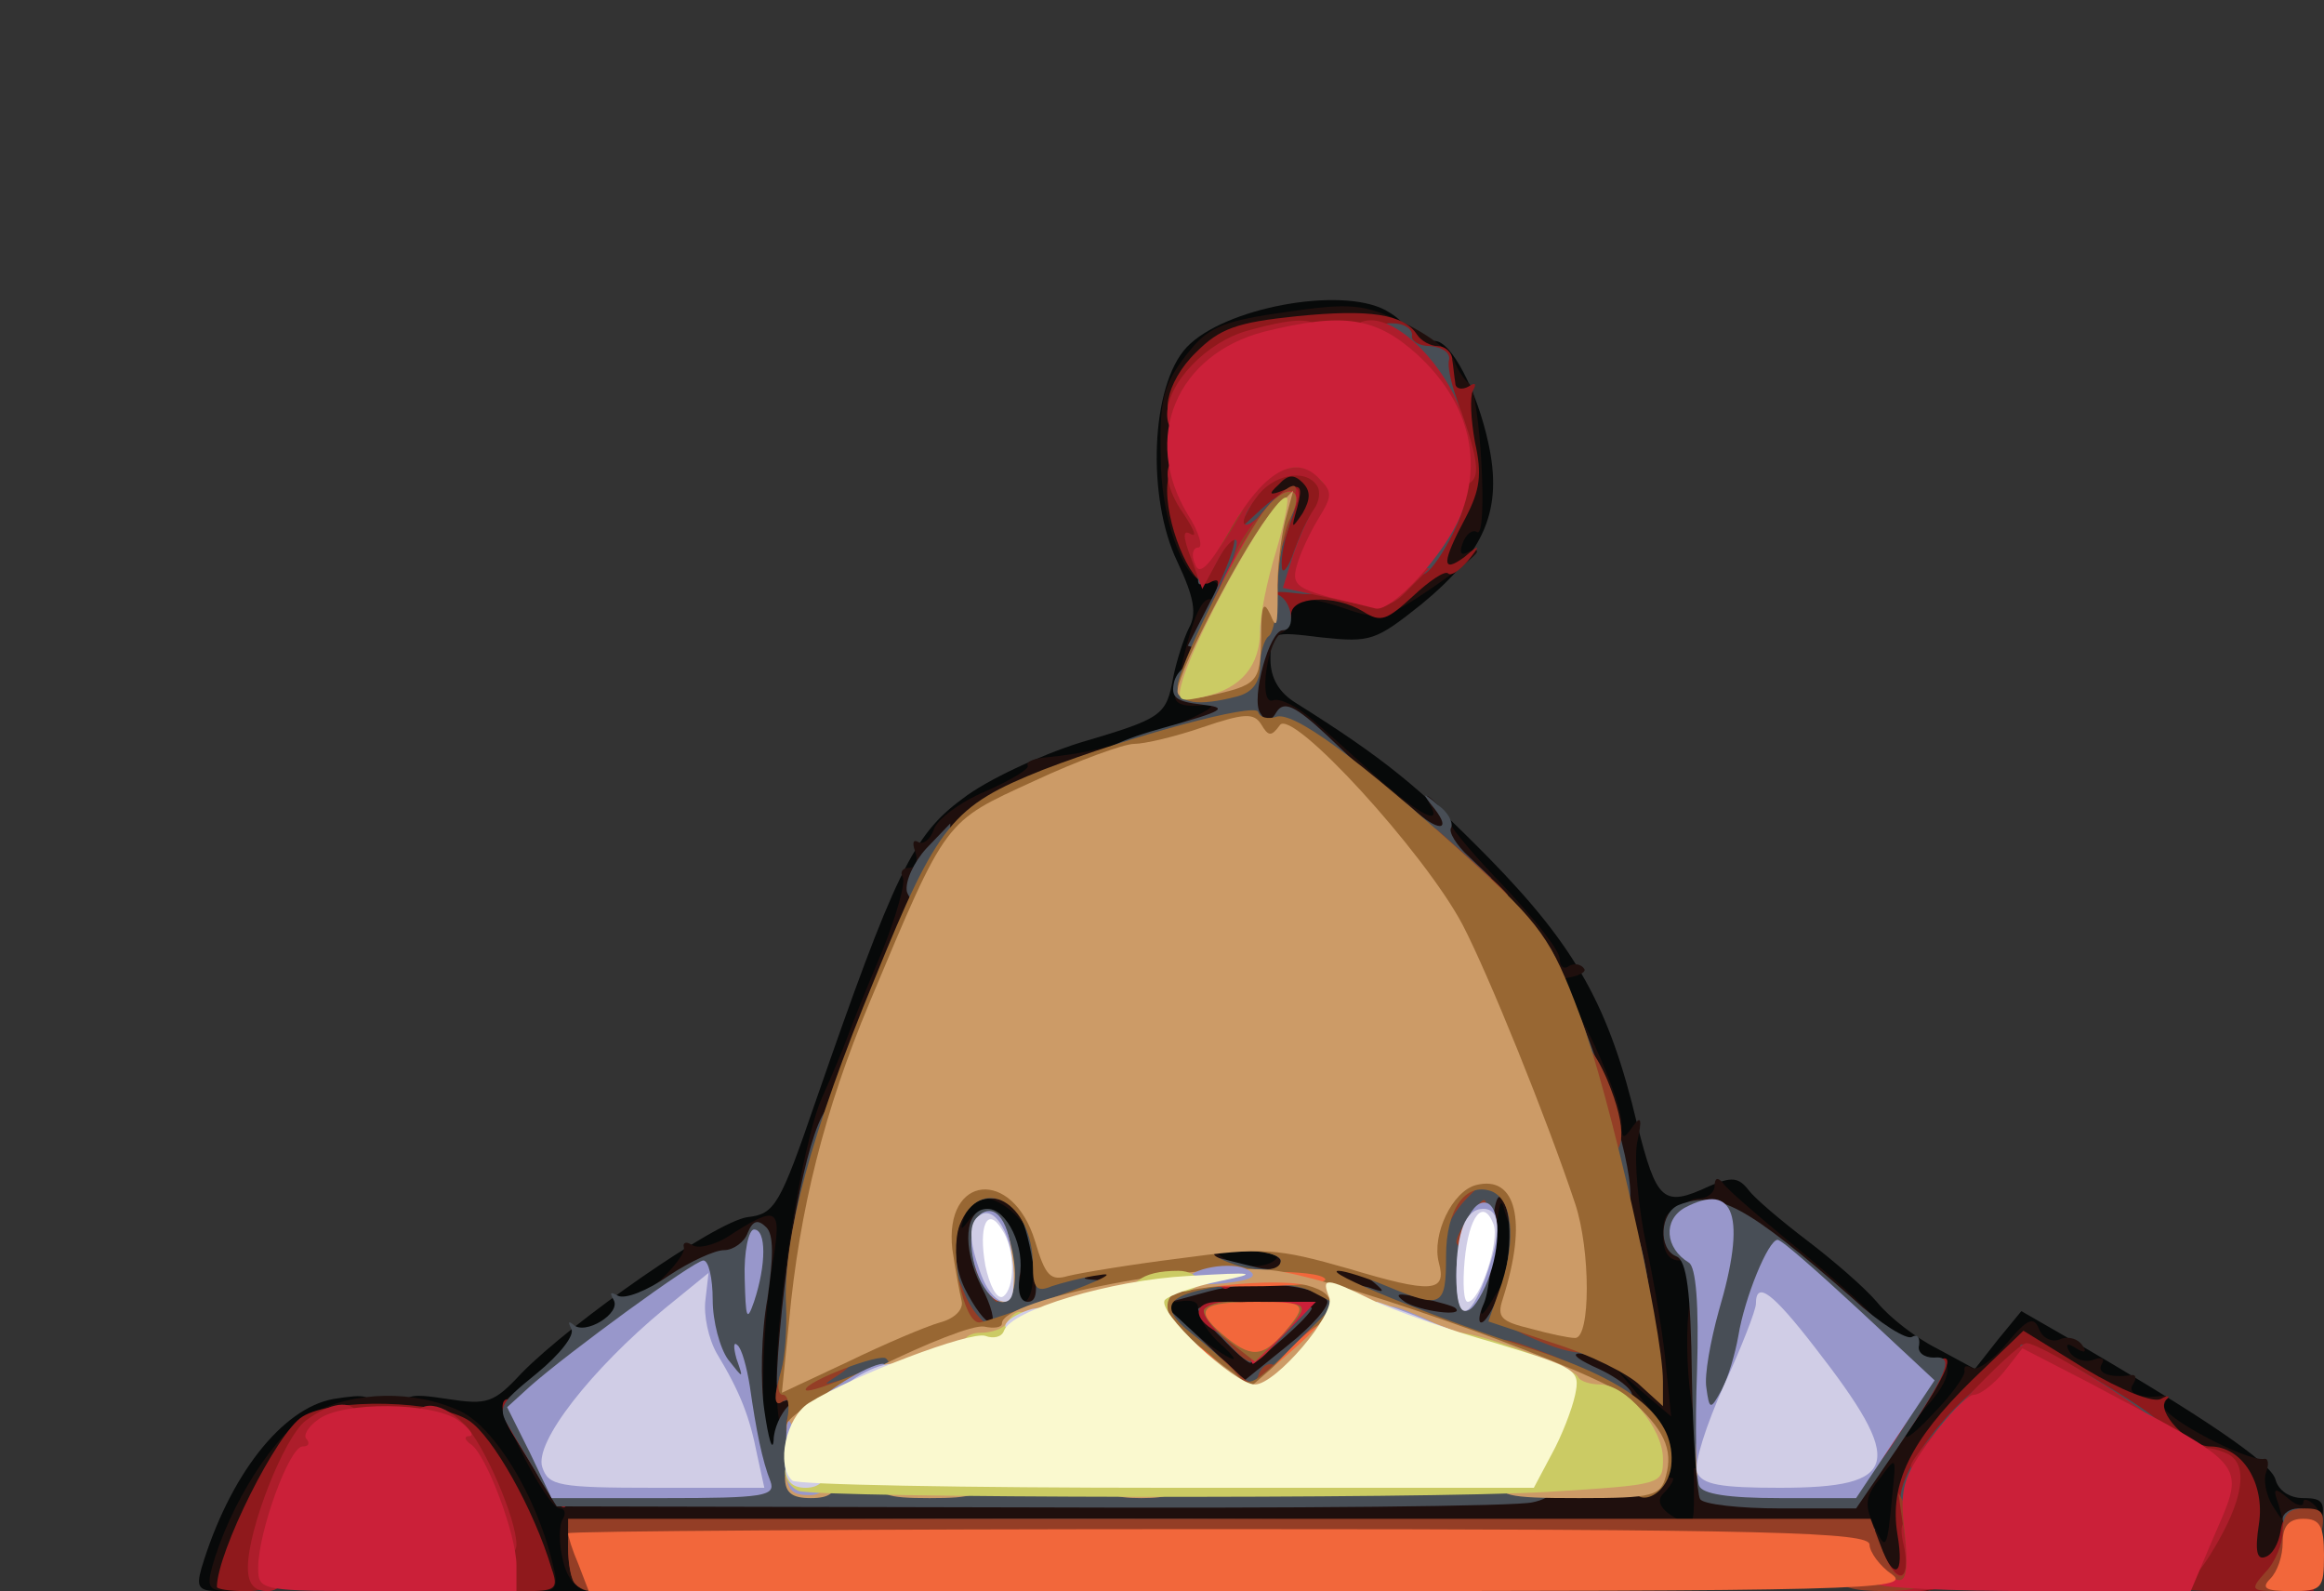 <?xml version="1.0" encoding="UTF-8" standalone="no"?>
<svg
   xmlns:dc="http://purl.org/dc/elements/1.1/"
   xmlns:cc="http://creativecommons.org/ns#"
   xmlns:rdf="http://www.w3.org/1999/02/22-rdf-syntax-ns#"
   xmlns:svg="http://www.w3.org/2000/svg"
   xmlns="http://www.w3.org/2000/svg"
   id="svg624"
   preserveAspectRatio="xMidYMid meet"
   viewBox="0 0 225 154"
   height="154px"
   width="225px"
   version="1.0">
  <rect x="0" y="0" width="225" height="154" fill="#333333" stroke="none"/>
  <defs
     id="defs628" />
  <g
     id="g344"
     fill="#070909">
    <path
       id="path340"
       d="M19.5 151.8 c2.7 -9 7.8 -15.5 12.8 -16.4 3.2 -0.5 3.7 -0.4 3.7 1.2 0 1.1 -1.4 2.5 -3.3 3.5 -2.3 1.1 -4 3.3 -6.2 7.7 -2.4 4.9 -3.5 6.2 -5.3 6.2 -2 0 -2.2 -0.4 -1.7 -2.2z" />
    <path
       id="path342"
       d="M48.6 149.1 c-1.8 -5.2 -5.9 -10.1 -8.2 -10.1 -0.8 0 -1.4 -1 -1.4 -2.1 0 -1.9 0.4 -2.1 4.3 -1.5 3.9 0.6 4.5 0.4 7.2 -2.5 4.9 -5 18.8 -14.7 21.9 -15.1 2.6 -0.3 3.1 -1.1 6.6 -11.3 7.6 -21.9 9.4 -25.7 14.2 -29.2 2.3 -1.8 7.5 -4.2 11.3 -5.4 8.1 -2.4 8.4 -2.6 9.1 -6.4 0.3 -1.5 1 -3.7 1.5 -4.7 0.8 -1.4 0.5 -3 -1.1 -6.4 -3 -6.2 -2.6 -17.1 0.9 -20.8 3.6 -3.8 14.8 -5.9 19.2 -3.6 3.1 1.7 2.2 3 -2 3 -6.7 0 -13.1 1.2 -13.1 2.5 0 0.7 -0.7 1.8 -1.5 2.5 -3 2.5 -1.3 15 2 15 1.1 0 1.5 1.1 1.5 4 0 2.2 -0.4 4 -1 4 -0.5 0 -1 0.5 -1 1 0 0.6 0.7 1 1.5 1 1.1 0 1.5 -1.1 1.5 -4.1 l0 -4 5.8 0.2 c6.7 0.2 9.4 -1.1 11.1 -5.6 1.4 -3.9 1.5 -9.5 0.1 -9.5 -0.5 0 -1 -1.6 -1 -3.5 0 -1.9 0.4 -3.5 0.9 -3.5 1.6 0 4.1 4.8 5.2 9.9 1.4 6.4 -0.3 10.5 -6.5 15.6 -4.4 3.5 -4.9 3.7 -9.6 3.2 -4.9 -0.6 -5 -0.6 -5 2.1 0 1.8 0.8 3.2 2.4 4.2 8.6 5.4 11.9 8.1 18.8 15.1 8.4 8.6 11.6 14.3 14.3 25.7 1.9 7.5 2.5 8.1 7 6 2.1 -0.9 2.8 -0.9 3.8 0.4 0.6 0.8 3.2 3 5.7 4.9 2.5 1.9 5.5 4.5 6.7 5.9 1.2 1.5 3.8 3.5 5.8 4.5 l3.7 2 2.2 -2.8 2.3 -2.8 4 2.3 c13.8 8 20.2 12.4 20.6 14 0.3 1.1 1.4 1.8 2.7 1.8 2 0 2.2 0.4 1.6 3.1 -0.3 1.7 -0.6 3.6 -0.6 4.1 0 0.5 -1.7 0.8 -3.7 0.6 -3.6 -0.3 -3.8 -0.5 -4.3 -4.3 -0.4 -3.5 -1 -4.3 -5.2 -6.5 -2.5 -1.4 -6.7 -3.8 -9.2 -5.3 l-4.6 -2.9 -3.6 3 c-5.1 4.2 -7.4 8.1 -7.4 12.5 0 3.5 -0.2 3.7 -3.2 3.7 -2.6 0 -3.6 -0.6 -4.5 -2.7 -1.9 -4 -1.6 -7 1.2 -11.1 1.4 -2 2.5 -4.1 2.5 -4.6 0 -1.1 -7.8 -8.6 -12.2 -11.8 l-2.8 -1.9 -0.1 4.8 c0 2.6 0 9.4 0.1 15.1 l0.1 10.2 -3.3 0 c-5.2 -0.1 -7.2 -2.2 -6.5 -7 0.4 -3.5 0.2 -4.3 -2.4 -6.4 -1.6 -1.3 -4.2 -2.7 -5.9 -3.1 -1.6 -0.4 -3 -1.2 -3 -1.9 0 -1.4 -11.7 -3.8 -14.8 -2.9 -1.2 0.3 -2.2 1.2 -2.2 1.9 0 0.8 -0.9 1.4 -2 1.4 -1.1 0 -2 0.7 -2 1.5 0 4.2 -12.3 -0.2 -14.5 -5.3 -0.7 -1.6 -1.8 -2.2 -4.2 -2.2 -1.8 0 -3.3 0.5 -3.3 1 0 0.6 -0.9 1 -2 1 -1.1 0 -2 0.5 -2 1 0 0.6 -1.5 1 -3.4 1 -4.3 0 -5.8 -3.3 -5.4 -11.6 l0.3 -5.9 4.6 -0.3 c5.1 -0.3 7.9 1.4 7.9 5 0 1.8 0.4 2 3.2 1.4 7.9 -1.6 17.1 -1.8 22.8 -0.6 3.3 0.7 6 1.7 6 2.1 0 0.5 0.5 0.9 1 0.9 0.6 0 1 -1.3 1 -3 0 -2.5 0.4 -3 2.5 -3 1.6 0 2.5 -0.6 2.5 -1.5 0 -1 1 -1.5 3.4 -1.5 3.2 0 3.5 0.2 4.1 4 0.4 2.2 0.4 5.2 0 6.8 -0.5 2.7 -0.3 2.9 3.7 3.8 l4.3 1 -1.8 -9 c-2.2 -11.2 -7.1 -23.9 -11.2 -28.7 -1.6 -2 -5.7 -5.8 -9 -8.5 -3.3 -2.6 -6.2 -5.1 -6.5 -5.4 -0.3 -0.3 -2 -1.7 -3.7 -3.2 -3.1 -2.5 -3.5 -2.6 -7 -1.3 -2.1 0.7 -6.3 2.1 -9.3 3 -3 0.9 -7.6 2.7 -10.2 3.8 -4.6 2.1 -4.9 2.5 -8.9 12.2 -2.3 5.5 -4.5 10.9 -4.9 12 -0.4 1.1 -1.5 3.7 -2.4 5.7 -1.9 4.3 -4.8 22.2 -3.9 24.3 0.3 0.9 0.2 3.5 -0.1 6 -0.7 4.3 -0.9 4.5 -4 4.5 l-3.3 0 -0.7 -7.4 c-0.4 -4.1 -0.4 -8.7 0 -10.2 l0.7 -2.7 -5.4 3.9 c-11.6 8.3 -12.1 8.8 -11.3 11.8 0.3 1.5 1.3 3 2 3.3 1 0.3 1.4 2.3 1.4 5.9 l0 5.4 -3.8 0 c-3.7 0 -3.9 -0.2 -5.6 -4.9z" />
  </g>
  <g
     id="g362"
     fill="#1f0f0d">
    <path
       id="path346"
       d="M20.5 151.8 c1.7 -6.2 6.2 -13.2 9.5 -14.9 4.3 -2.3 10.1 -2.4 14.6 -0.3 3.3 1.6 7.3 8.1 8.9 14.7 0.6 2.3 0.4 2.7 -1.3 2.7 -1.5 0 -2.5 -1.2 -3.8 -4.6 -1 -2.5 -3.1 -5.9 -4.6 -7.5 -2.5 -2.5 -3.7 -2.9 -8.4 -2.9 -4.5 0 -5.4 0.3 -5.4 1.8 0 0.9 -0.8 3.1 -1.8 4.7 -1 1.7 -2.2 4.2 -2.5 5.8 -0.6 2.1 -1.3 2.7 -3.3 2.7 -2.1 0 -2.4 -0.3 -1.9 -2.2z" />
    <path
       id="path348"
       d="M54.5 151 c-0.4 -1.6 -0.4 -3.4 0 -4 0.3 -0.5 0.2 -1 -0.3 -1 -1.2 0 -6.2 -9.7 -5.4 -10.4 1.6 -1.6 4.1 -0.4 4.4 2.2 0.5 4.8 2.7 5 58.1 4.8 27.9 0 50.7 0.1 50.7 0.5 0 0.3 -0.4 0.9 -1 1.5 -0.6 0.6 -0.3 1.4 1 2.2 1.8 1.1 2 1 2 -1.7 l0 -3 7 0.6 c6.1 0.5 7 0.4 7 -1.1 0 -0.9 0.5 -1.6 1 -1.6 0.6 0 1 -0.7 1 -1.5 0 -0.8 0.6 -1.5 1.3 -1.5 0.6 0 1.8 -1.3 2.4 -2.8 0.8 -1.6 2.1 -2.8 3.2 -2.8 2.2 0 2.2 1.7 0 4.3 -3.3 3.7 -3.1 4.7 0.1 1.3 1.9 -1.9 3.3 -3.9 3.2 -4.3 -0.1 -0.5 0.2 -0.6 0.7 -0.3 0.5 0.3 2 -0.7 3.4 -2.4 2 -2.4 2.6 -2.6 3.1 -1.4 0.3 0.9 1.3 1.4 2.1 1 0.8 -0.3 1.7 0 2.1 0.6 0.5 0.7 0.2 0.8 -0.6 0.3 -0.9 -0.6 -1.1 -0.4 -0.6 0.4 0.5 0.7 1.5 1 2.3 0.7 0.8 -0.3 1.1 -0.1 0.8 0.4 -0.6 0.9 0.8 1.4 2.8 1.1 0.5 -0.1 0.6 0.3 0.2 0.9 -0.6 0.9 0.8 1.4 2.8 1.1 0.5 -0.1 0.6 0.3 0.2 0.9 -0.6 0.9 8 5.5 9.7 5.2 0.4 -0.1 0.5 0.5 0.2 1.3 -0.3 0.7 0 2.2 0.6 3.2 1.1 1.7 1.1 1.7 0.6 -0.1 -0.6 -1.6 -0.4 -1.7 0.9 -0.6 0.8 0.7 1.5 0.9 1.5 0.4 0 -0.4 0.5 -0.3 1.1 0.3 0.8 0.8 0.8 2.1 -0.1 4.7 -1.1 3.3 -1.5 3.6 -5.1 3.6 l-3.9 0 0 -4.3 c0 -4.7 -1.3 -6.7 -4.3 -6.7 -1 0 -2.1 -0.9 -2.4 -2 -0.3 -1.1 -1.2 -2 -2.1 -2 -0.8 0 -3.7 -1.3 -6.3 -3 -4.6 -2.8 -4.9 -2.8 -4.9 -1 0 1.1 -0.4 2 -1 2 -0.5 0 -2.1 1.2 -3.6 2.7 -2 2 -2.7 3.9 -3.1 8.5 l-0.6 5.8 -3.7 0 c-2.9 0 -3.9 -0.4 -4.3 -2 -0.5 -2 -1.4 -2 -60.6 -2 -59.4 0 -60.1 0 -60.1 2 0 3.1 -2.8 2.3 -3.5 -1z m128.7 -6.3 c0.4 -3.8 0.4 -3.8 -1.2 -1.6 -1.4 1.7 -1.5 2.6 -0.6 4.5 1.2 2.6 1.3 2.5 1.8 -2.9z" />
    <path
       id="path350"
       d="M157 138.1 c-0.7 -1.1 -4 -2.8 -7.2 -3.7 -3.2 -1 -5.8 -2.4 -5.8 -3.1 0 -0.9 -1.5 -1.3 -4.9 -1.3 -2.8 0 -5.3 -0.4 -5.6 -1 -0.9 -1.5 -2.5 -1.2 -2.5 0.4 0 0.7 -1.6 2.4 -3.5 3.7 -1.9 1.3 -3.5 2.7 -3.5 3.2 0 0.4 -1.6 0.7 -3.5 0.7 -2.4 0 -3.5 -0.5 -3.5 -1.5 0 -0.8 -0.9 -2 -2 -2.7 -1.1 -0.7 -2 -2.4 -2 -3.7 l0 -2.4 2.3 2 c1.2 1.1 2.9 2.3 3.7 2.7 0.8 0.4 0.5 -0.1 -0.7 -1.2 -1.3 -1.1 -2.3 -2.7 -2.3 -3.5 0 -1.2 -1.2 -1.1 -7.7 0.6 -4.3 1.1 -7.9 2.4 -8.1 2.9 -0.2 0.4 -1.9 0.8 -3.7 0.8 -5.4 0 -8 -3.9 -7.3 -11.1 0.2 -2.6 0.8 -3.5 2.5 -3.7 1.8 -0.3 2.2 0 1.7 1.5 -0.5 1.4 -0.4 1.5 0.4 0.4 1.5 -2.1 4.5 -0.6 3.7 1.9 -0.4 1.2 -0.2 2 0.5 2 0.7 0 1 0.8 0.7 2 -0.3 1.1 -0.1 2 0.4 2 0.5 0 0.9 -1.1 0.9 -2.4 0 -2.9 0.9 -3.2 10.9 -4.1 6.4 -0.6 7.3 -0.5 6.8 0.8 -0.7 1.7 4.2 3.1 5.8 1.6 0.5 -0.5 0.1 -0.9 -1.3 -0.9 -1.2 0 -2.2 -0.4 -2.2 -1 0 -0.5 1.6 -1 3.6 -1 3.1 0 3.6 0.3 3.1 2 -0.5 2.1 0.7 2.8 1.8 1 0.3 -0.5 2.4 -1 4.6 -1 3.6 0 3.9 -0.2 3.9 -2.7 0 -4.3 1.3 -5.5 6.4 -6 l4.6 -0.6 0 3.7 c0 3.7 -1.5 4.9 -2.3 1.9 -0.3 -1.3 -0.5 -1.1 -0.7 0.7 -0.5 4.6 -0.8 6.5 -1.5 8.5 -0.3 1.1 0.1 0.8 1 -0.7 1.7 -3 3.5 -3.7 3.5 -1.5 0 1.1 5.8 3.7 8.2 3.7 1 0 -3.6 -22.6 -4.9 -23.8 -1.5 -1.6 -1.8 -8.2 -0.2 -8.2 1.2 0 5.9 10.2 5.9 12.8 0 1.5 0.2 1.5 1.1 0.2 0.8 -1.1 0.9 -0.7 0.4 1.6 -0.3 1.7 0.1 6.2 0.9 10 0.8 3.8 1.7 9.1 1.9 11.7 l0.5 4.8 -2.7 -2.3 -2.6 -2.3 2.1 2.5 c3.4 4 3.7 5 1.7 5 -1 0 -2.5 -0.9 -3.3 -1.9z" />
    <path
       id="path352"
       d="M163.7 135.3 c-0.4 -2.8 -0.5 -7 -0.1 -9.2 0.5 -3.4 0.4 -4.1 -1 -4.1 -1.1 0 -1.6 -0.9 -1.6 -2.6 0 -1.4 0.4 -2.3 1 -1.9 0.6 0.3 1 0.1 1 -0.4 0 -0.6 0.7 -1.1 1.5 -1.1 0.8 0 1.5 -0.6 1.5 -1.2 0 -0.8 0.3 -0.9 0.8 -0.3 0.4 0.6 3.2 3 6.2 5.5 3 2.4 6.5 5.5 7.8 6.8 l2.2 2.3 -3.7 -0.3 c-3.1 -0.2 -3.9 -0.7 -4.1 -2.5 -0.3 -1.7 -1 -2.3 -2.8 -2.3 -1.3 0 -2.4 -0.3 -2.4 -0.7 0 -0.5 -1.2 -1.3 -2.6 -2 -2.2 -1 -2.5 -1 -2 0.3 0.3 0.9 0.6 2.2 0.6 3 0 0.8 0.9 1.4 2 1.4 1.6 0 2 0.7 2 3.5 0 2.4 -0.5 3.5 -1.5 3.5 -0.8 0 -1.5 0.9 -1.5 2 0 1.1 -0.4 2 -0.9 2 -0.5 0 -1.1 0.8 -1.3 1.8 -0.2 0.9 -0.7 -0.6 -1.1 -3.5z" />
    <path
       id="path354"
       d="M73 137.5 c0 -0.8 -0.7 -1.5 -1.5 -1.5 -0.9 0 -1.5 -0.9 -1.5 -2.5 0 -1.8 -0.5 -2.5 -2 -2.5 -1.3 0 -2 -0.7 -2 -2 0 -1.5 -0.7 -2 -2.7 -2 l-2.8 -0.1 3 -2.6 c1.7 -1.5 2.9 -3.1 2.7 -3.6 -0.1 -0.4 0.2 -0.6 0.8 -0.2 0.6 0.4 2.1 0 3.3 -0.7 5.1 -3.3 5.4 -3 4.5 2.5 -0.5 2.9 -0.9 7.8 -0.9 11 0 3.1 -0.1 5.7 -0.4 5.7 -0.3 0 -0.5 -0.7 -0.5 -1.5z" />
    <path
       id="path356"
       d="M75.2 134.4 c-0.3 -6.4 2.4 -23.8 4.4 -28.2 0.9 -2 2 -4.6 2.4 -5.7 0.4 -1.1 1.9 -4.9 3.4 -8.4 1.4 -3.5 2.3 -6.7 2 -7.2 -0.3 -0.5 0 -0.9 0.6 -0.9 0.7 0 0.9 -0.7 0.6 -1.6 -0.3 -0.8 -0.2 -1.2 0.3 -0.9 0.5 0.3 1.2 -0.3 1.5 -1.2 0.3 -1 2.6 -2.7 5 -3.7 2.5 -1.1 4.3 -2.2 4.1 -2.5 -0.2 -0.4 0.7 -0.7 1.8 -0.8 1.2 -0.1 3.4 -0.4 5 -0.8 2.3 -0.6 2.7 -0.4 2.7 1.2 0 1.5 -1.2 2.5 -4.3 3.7 -2.3 0.9 -4.6 1.6 -5.1 1.6 -1.4 0 -8.6 7.7 -8.6 9.2 0 2.3 -4.1 11.8 -5.1 11.8 -0.5 0 -0.9 1.1 -0.9 2.5 0 1.4 -0.4 2.5 -0.8 2.5 -0.4 0 -1.4 2.7 -2.1 6 -0.8 3.3 -1.7 6 -2.1 6 -1.2 0 -1.9 5 -1.3 8.7 0.5 3 0.9 3.3 3.9 3.3 3.2 0 3.4 0.2 3.4 3.5 0 3.2 -0.2 3.5 -3 3.5 -2 0 -3 0.5 -3 1.5 0 0.9 -0.9 1.5 -2.3 1.5 -2.1 0 -2.4 -0.5 -2.5 -4.6z" />
    <path
       id="path358"
       d="M98.7 118 c-0.9 -1.1 -2.4 -2 -3.2 -2 -0.8 0 -1.5 -0.7 -1.5 -1.5 0 -1 1.1 -1.5 3.5 -1.5 3.3 0 3.5 0.2 3.5 3.5 0 1.9 -0.1 3.5 -0.3 3.5 -0.1 0 -1 -0.9 -2 -2z" />
    <path
       id="path360"
       d="M147 92 c0 -2.4 -0.4 -3 -2.2 -3 -2.5 -0.1 -6.8 -3.2 -6.8 -4.9 0 -0.6 -0.7 -1.1 -1.5 -1.1 -1 0 -1.5 -1 -1.5 -3 0 -2.8 -0.3 -3 -3.5 -3 -2.3 0 -3.5 -0.5 -3.5 -1.4 0 -1.4 -8.4 -3.5 -14.4 -3.7 l-3.1 0 4 -2 c3.1 -1.4 3.5 -1.8 1.5 -1.6 -1.6 0.1 -2.4 -0.3 -2.2 -1.1 1.3 -6.3 2.3 -9.2 3.3 -9.2 0.5 0 0.9 -0.5 0.9 -1 0 -0.6 -0.5 -0.9 -1.2 -0.8 -1.9 0.5 -4.2 -5.3 -4.4 -11 -0.2 -6.5 0.1 -8 2.9 -11.4 1.8 -2.2 3.5 -2.8 9.2 -3.6 6.2 -0.9 7.5 -0.8 11.3 1 2.4 1.1 4.6 2.8 5 3.7 0.3 0.9 1 1.9 1.4 2.2 1.1 0.7 1.9 15.1 0.8 14.4 -0.4 -0.3 -1.1 0.2 -1.4 1.1 -0.3 0.8 -0.2 1.2 0.4 0.9 0.6 -0.3 1 -0.4 1 -0.1 0 0.3 -2 1.9 -4.5 3.6 -4.1 2.8 -4.9 3 -7.7 2.1 -4.2 -1.5 -5.8 -1.4 -5.8 0.3 0 0.8 -0.4 1.6 -0.8 1.8 -1.5 0.5 -2.4 7 -1 6.6 0.7 -0.3 2.4 0.6 3.8 1.8 1.4 1.2 4.3 3.8 6.5 5.8 4.1 3.6 6.2 4.6 4.9 2.4 -0.5 -1 -0.3 -1 0.7 0 0.8 0.7 1.4 1.6 1.4 2 0 0.4 2.4 3.2 5.3 6.2 2.8 3 5.2 6 5.2 6.8 0 0.7 0.4 1.1 0.9 0.7 0.5 -0.3 1.2 -0.2 1.5 0.3 0.2 0.4 -1.1 0.9 -3 1 -3.2 0.2 -3.4 0.1 -3.4 -2.8z m-11.8 -38.7 c0.9 -1 2.3 -3.3 3.2 -5 1.5 -2.9 1.5 -3.6 0.2 -6.5 -2.9 -6.4 -5.2 -8.1 -10.4 -7.9 -2.5 0.1 -6.1 0.7 -7.9 1.3 -2.8 1 -3.3 1.8 -3.9 5.5 -0.7 4.5 0.5 11.5 1.4 7.9 0.8 -3.8 3.7 -5.8 7.8 -5.4 3.7 0.3 3.9 0.5 4.2 4 0.2 2 -0.2 4.6 -0.8 5.8 -1 1.8 -0.8 2 1.8 2 1.6 0 3.6 -0.8 4.4 -1.7z" />
  </g>
  <g
     id="g376"
     fill="#8f191c">
    <path
       id="path364"
       d="M21 153.6 c0 -3.3 5.8 -15 8.3 -16.5 2.9 -1.8 13.1 -1.6 16.1 0.4 2.3 1.5 6.3 8.6 8 14.3 0.7 2 0.4 2.2 -2.6 2.2 -3.1 0 -3.5 -0.3 -4.5 -4.3 -0.7 -2.3 -2.1 -5.3 -3.2 -6.6 -1.2 -1.3 -2.1 -2.8 -2.1 -3.3 0 -0.4 -1.5 -0.8 -3.3 -0.8 -4.1 0 -6.9 2.9 -9.4 9.9 -1.5 4.5 -2.1 5.1 -4.5 5.1 -1.6 0 -2.8 -0.2 -2.8 -0.4z" />
    <path
       id="path366"
       d="M55.8 153.4 c-0.5 -0.4 -0.8 -2.1 -0.8 -3.8 0.1 -2.6 0.2 -2.8 1.1 -1.3 1.1 1.9 0.8 6.3 -0.3 5.1z" />
    <path
       id="path368"
       d="M180.6 150.8 c-0.8 -4 0 -4.9 1.3 -1.4 1.5 3.7 2.5 3.2 1.8 -0.9 -0.8 -4.9 1.3 -9.1 7.2 -14.9 l5 -4.8 6 3.7 c3.5 2.1 6.6 3.3 7.3 2.9 0.7 -0.4 1 -0.3 0.5 0.1 -1 1.1 2.2 4.5 4.3 4.5 3.1 0 5.3 3.6 4.7 7.5 -0.4 2.6 -0.2 3.5 0.6 3.2 0.7 -0.2 1.3 -1.3 1.5 -2.5 0.5 -3.5 3.2 -1.5 3.2 2.4 l0 3.4 -7 0 c-7 0 -7 0 -7 -2.7 0 -1.6 0.7 -3.6 1.5 -4.6 1.8 -2.4 0.9 -4.7 -1.9 -4.7 -1.2 0 -3.2 -1 -4.6 -2.3 -1.4 -1.2 -3.8 -2.8 -5.3 -3.5 -2.5 -1.1 -3.1 -0.9 -6.3 2.1 -4.7 4.2 -6.2 7.4 -5.6 12 0.4 3.7 0.4 3.7 -3.1 3.7 -3.1 0 -3.5 -0.3 -4.1 -3.2z" />
    <path
       id="path370"
       d="M52.5 143.5 c-0.8 -1.4 -2.2 -3.6 -3 -4.9 -0.8 -1.4 -1.1 -2.7 -0.6 -3.1 1 -0.6 4.4 4.5 5.6 8.3 0.9 2.9 -0.1 2.8 -2 -0.3z" />
    <path
       id="path372"
       d="M180 143.8 c0 -2.5 2.7 -8.2 4.7 -9.9 5.4 -4.7 5.1 -2.5 -0.9 6 -2.1 3 -3.8 4.7 -3.8 3.9z" />
    <path
       id="path374"
       d="M121 60 c0 -0.5 -0.9 -1 -2 -1 -1.4 0 -1.8 -0.5 -1.3 -1.7 0.4 -1.1 0.3 -1.4 -0.6 -0.9 -1.4 0.9 -4.1 -5 -4.1 -8.9 0 -1.8 0.5 -2.5 2 -2.5 1.1 0 2 0.6 2 1.2 0 0.7 0.7 0.2 1.6 -1 1.4 -2 2.3 -2.3 6.7 -2 l5.2 0.3 0.3 3.8 c0.2 2.1 -0.2 4.5 -0.8 5.3 -2 2.3 1.7 3 4.1 0.8 4.1 -3.7 5.2 -7.2 3.9 -12 -0.7 -2.4 -1.7 -4.4 -2.3 -4.4 -0.6 0 -1.8 -0.7 -2.8 -1.6 -2.8 -2.5 -10.4 -1 -14.1 2.7 -1.6 1.6 -3.6 2.9 -4.4 2.9 -2.3 0 -1.6 -4 1.4 -6.9 2.3 -2.3 3.9 -2.9 9.8 -3.5 7 -0.7 10.3 -0.2 11.6 1.8 0.4 0.6 1.3 1.1 2 1.1 0.7 0 1.4 0.6 1.4 1.3 0.1 0.6 0.2 1.7 0.3 2.3 0 0.5 0.6 0.7 1.3 0.3 0.6 -0.4 0.8 -0.3 0.4 0.4 -0.3 0.6 -0.2 2.8 0.2 5 0.7 3.1 0.5 4.6 -0.9 7.3 -2.3 4.3 -2.4 5.5 -0.1 3.8 1.5 -1.3 1.6 -1.2 0.3 0.4 -0.8 0.9 -1.6 1.5 -1.9 1.2 -0.3 -0.3 -1.8 0.7 -3.4 2.2 -2.5 2.3 -3.1 2.6 -4.8 1.5 -2.8 -1.7 -7 -1.5 -7 0.3 0 0.8 -0.9 1.5 -2 1.5 -1.1 0 -2 -0.4 -2 -1z m5.1 -13.3 c-0.8 -0.8 -1.4 -0.8 -2.3 0.2 -1.1 1 -0.9 1.1 0.6 0.5 1.6 -0.6 1.7 -0.3 1.2 1.7 -0.6 2.1 -0.6 2.2 0.5 0.6 0.8 -1.4 0.8 -2.2 0 -3z" />
  </g>
  <g
     id="g414"
     fill="#484e56">
    <path
       id="path378"
       d="M55 148 c0 -0.7 16.7 -1 48 -1 31.3 0 48 0.3 48 1 0 0.7 -16.7 1 -48 1 -31.3 0 -48 -0.3 -48 -1z" />
    <path
       id="path380"
       d="M161.6 148.1 c-0.3 -0.5 3.9 -0.9 9.3 -1 6 -0.1 10.2 0.2 10.6 0.9 0.4 0.7 -2.7 1 -9.4 1 -5.5 0 -10.2 -0.4 -10.5 -0.9z" />
    <path
       id="path382"
       d="M221 147 c0 -0.5 0.7 -1 1.5 -1 0.8 0 1.5 0.5 1.5 1 0 0.6 -0.7 1 -1.5 1 -0.8 0 -1.5 -0.4 -1.5 -1z" />
    <path
       id="path384"
       d="M52.4 143.4 c-0.7 -1.3 -2.1 -3.5 -2.9 -4.9 -1.4 -2.3 -1.3 -2.5 2.5 -5.6 2.2 -1.8 3.7 -3.7 3.3 -4.3 -0.3 -0.6 -0.3 -0.8 0.2 -0.4 1.1 1.1 4.7 -1.1 3.9 -2.4 -0.4 -0.7 -0.3 -0.8 0.4 -0.4 0.7 0.4 2.9 -0.5 4.9 -1.9 2.1 -1.4 4.5 -2.5 5.4 -2.5 0.9 0 2 -0.8 2.3 -1.7 0.5 -1.2 1 -1.3 1.8 -0.5 0.7 0.7 0.7 2.8 0.1 6.9 -0.6 3.2 -0.7 8.1 -0.3 10.8 0.4 2.8 0.8 4.1 0.9 2.9 0 -1.1 0.7 -2.6 1.4 -3.3 1 -1.1 0.9 -1.2 -0.1 -0.6 -1.1 0.6 -1.2 -0.7 -0.7 -6.6 1 -11.4 3.4 -21.9 5.1 -21.9 0.8 0 1.4 1 1.4 2.4 0 3.6 -2.3 13 -3.3 13.7 -0.5 0.4 -0.6 2 -0.2 3.7 0.6 2.9 0.7 3 3.3 1.6 1.5 -0.8 4.2 -1.4 6 -1.4 3.2 0 3.3 -0.1 2.6 -3.4 -0.3 -1.9 -0.3 -4.8 0.1 -6.5 0.5 -2.5 1.2 -3.1 3.3 -3.1 5.2 0 7.3 1.1 7.9 4.1 0.4 2.4 1.1 2.9 3.4 2.9 3.2 0 3.9 1.6 1.2 2.3 -1.7 0.4 -1.7 0.5 0 0.6 0.9 0 1.7 0.9 1.7 1.9 0 2.1 -4.2 3.9 -11.3 4.8 -2.6 0.4 -4.7 1.2 -4.7 1.8 0 0.7 -2.9 2.3 -6.5 3.7 -4.6 1.7 -6.5 2.9 -6.5 4.2 0 1.6 2.4 1.7 36 1.7 30.1 0 36 0.2 36 1.4 0 0.8 -1.1 1.7 -2.6 2 -1.4 0.4 -23.2 0.6 -48.5 0.5 l-46 -0.1 -1.5 -2.4z m17.6 -3.5 c0 -1.1 -0.9 -3.2 -2 -4.6 -1.1 -1.4 -2 -3.4 -2 -4.4 0 -2.6 -0.6 -2.4 -6.6 2.2 -4.9 3.7 -5.2 4.2 -4.2 6.5 1 2.2 1.7 2.4 8 2.4 6.2 0 6.8 -0.2 6.8 -2.1z m25 -15.4 c-1.9 -3.8 -1.6 -7.5 0.6 -7.5 1.9 0 3.7 3.8 3.1 6.6 -0.2 1.5 0.1 2.4 0.8 2.4 0.9 0 1 -1.1 0.5 -3.8 -0.9 -5 -1.7 -6.2 -4.1 -6.2 -3.1 0 -4.4 4.7 -2.5 8.7 0.9 1.8 2 3.3 2.5 3.3 0.5 0 0.1 -1.6 -0.9 -3.5z" />
    <path
       id="path386"
       d="M164.6 145.1 c-0.3 -0.5 -0.7 -5.9 -0.8 -11.9 -0.1 -8.2 -0.5 -11.2 -1.5 -11.6 -1.8 -0.7 -1.6 -4.3 0.3 -5 3.7 -1.4 6.4 0 16.8 9.1 2.6 2.4 5.2 4 5.7 3.7 0.5 -0.3 0.8 0 0.7 0.8 -0.2 0.7 0.5 1.2 1.4 1.2 2.1 -0.2 1.5 1.3 -3.6 8.9 l-3.9 5.7 -7.3 0 c-4 0 -7.5 -0.4 -7.8 -0.9z m14.7 -7 l2.7 -4 -2.5 -1.9 c-1.4 -1.1 -2.5 -3 -2.5 -4.2 0 -1.6 -0.5 -2.1 -2.2 -1.8 -1.7 0.2 -2.4 1.4 -3.4 5.6 -0.6 3 -1.7 5.9 -2.3 6.5 -2.3 2.3 -1.2 3.7 3.3 3.7 3.9 0 4.6 -0.4 6.9 -3.9z" />
    <path
       id="path388"
       d="M184 145 c0 -2.2 2.9 -6.6 6.4 -9.8 3.2 -2.9 3.6 -3 3.6 -1.2 0 1.1 -0.6 2 -1.2 2 -0.7 0 -2.8 2.3 -4.7 5 -3.5 5.2 -4.1 5.7 -4.1 4z" />
    <path
       id="path390"
       d="M206 138 c0 -0.5 -0.7 -1 -1.5 -1 -0.8 0 -1.5 -0.4 -1.5 -1 0 -0.5 -0.7 -1 -1.4 -1 -0.8 0 -2.7 -1.1 -4.2 -2.5 -3.8 -3.5 -1.5 -3.1 5.5 1 6.8 4 8.2 5.5 5.2 5.5 -1.2 0 -2.1 -0.4 -2.1 -1z" />
    <path
       id="path392"
       d="M118 136 c0 -0.5 -0.7 -1 -1.5 -1 -0.8 0 -1.5 -0.9 -1.5 -2 0 -1.5 -0.7 -2 -2.6 -2 -2.3 0 -2.5 -0.3 -2.2 -3.7 0.2 -3.1 0.7 -3.9 2.6 -4.1 1.3 -0.2 1.9 -0.8 1.6 -1.4 -0.5 -0.7 0.2 -0.9 2.2 -0.4 1.6 0.4 3.9 1 5.2 1.3 1.3 0.3 2.2 0.1 2.2 -0.6 0 -0.6 -1.6 -1.1 -3.5 -1.1 -1.9 0 -3.5 -0.4 -3.5 -1 0 -0.6 2.6 -1 5.9 -1 l6 0 0.7 5.7 c0.5 4 0.3 5.8 -0.5 6.1 -0.6 0.2 -1.1 0.9 -1.1 1.6 0 2 -3.9 4.6 -7 4.6 -1.7 0 -3 -0.4 -3 -1z m10.5 -10.1 c-1 -1.6 -7.2 -2.1 -11.5 -0.9 l-4.4 1.2 4 3.7 3.9 3.7 4.2 -3.4 c2.4 -1.9 4 -3.8 3.8 -4.3z" />
    <path
       id="path394"
       d="M118.3 129.5 c-1.3 -1.2 -2.3 -2.5 -2.3 -2.8 0 -0.3 2.5 -0.6 5.5 -0.6 3 0 5.5 0.3 5.5 0.5 0 0.7 -5.4 5.4 -6 5.3 -0.3 -0.1 -1.5 -1.1 -2.7 -2.4z" />
    <path
       id="path396"
       d="M144 133.3 c-4.1 -1.5 -8.7 -3.1 -10.2 -3.6 -2 -0.7 -2.8 -1.6 -2.8 -3.3 0 -1.8 0.4 -2.2 1.8 -1.7 1.4 0.5 1.3 0.3 -0.3 -1 -1.9 -1.6 -1.9 -1.6 1.1 -1.7 2.8 0 3.1 -0.4 4.3 -5.1 l1.3 -5 4.2 0.3 4.1 0.3 0.3 6 c0.4 6.9 1.1 8.1 6.3 9.7 2.7 0.8 3.9 1.7 3.9 3 0 1.5 -0.3 1.7 -1.9 0.8 -1.1 -0.5 -2.6 -1 -3.3 -1 -0.7 0.1 0.2 0.7 2 1.5 1.7 0.8 3.2 1.9 3.2 2.5 0 1.7 -6.1 1 -14 -1.7z m1.1 -8 c1.3 -3.2 1.4 -8.2 0.2 -9.4 -0.4 -0.4 -0.8 1.3 -0.8 3.9 -0.1 2.6 -0.4 5.5 -0.9 6.5 -0.4 0.9 -0.5 1.7 -0.2 1.7 0.4 0 1.1 -1.2 1.7 -2.7z m-4.2 1.3 c-0.2 -0.2 -1.7 -0.6 -3.4 -1 -2.2 -0.5 -2.6 -0.4 -1.5 0.4 1.4 0.9 5.9 1.5 4.9 0.6z" />
    <path
       id="path398"
       d="M158.5 124 c-0.4 -2.3 -0.5 -4.3 -0.2 -4.6 0.2 -0.3 0.7 1.4 1.1 3.7 0.4 2.3 0.5 4.4 0.2 4.6 -0.2 0.2 -0.7 -1.4 -1.1 -3.7z" />
    <path
       id="path400"
       d="M155.6 114.8 c-0.3 -1.3 -0.6 -3.7 -0.6 -5.5 0 -1.7 -0.3 -3.3 -0.7 -3.5 -1.7 -0.7 -5.4 -10.6 -5.1 -13.4 0.2 -2.4 0.9 -1.3 4 6.6 3.9 10 5.7 18 4 18 -0.5 0 -1.2 -1 -1.6 -2.2z" />
    <path
       id="path404"
       d="M87.8 86.3 c-0.2 -1 0.7 -2.9 1.9 -4.2 l2.3 -2.4 0 4.1 c0 3.4 -0.3 4.2 -1.9 4.2 -1 0 -2 -0.8 -2.3 -1.7z" />
    <path
       id="path406"
       d="M136.3 82.3 c-0.7 -1.5 -1.3 -3.4 -1.3 -4.2 0 -1.2 0.3 -1.1 1.8 0.2 2.4 2.2 3.8 2.2 2.1 0 -1.3 -1.6 -1.2 -1.7 0.3 -0.4 1 0.7 1.5 1.7 1.3 2.2 -0.3 0.4 0.5 1.7 1.7 2.8 l2.2 2.1 -3.5 0 c-2.7 0 -3.6 -0.6 -4.6 -2.7z" />
    <path
       id="path408"
       d="M106 73.6 c0 -0.8 2.7 -2.1 6.8 -3.2 5.7 -1.6 6.2 -1.9 3.6 -2.2 -2.6 -0.3 -3.1 -0.7 -2.7 -2.3 0.4 -1.2 1.5 -1.9 3.2 -2 2.4 -0.1 2.5 -0.1 0.4 -0.7 l-2.3 -0.7 2.5 -4.9 c2.6 -5.2 2.7 -7.8 0.1 -2.9 -0.8 1.5 -1.5 2.3 -1.6 1.6 0 -0.6 -0.3 -1.8 -0.6 -2.7 -0.4 -1.1 -0.1 -1.6 1 -1.6 1 0 1.6 -0.9 1.6 -2.5 0 -1.8 0.5 -2.5 2 -2.5 1.8 0 1.9 0.3 0.9 2.3 l-1.2 2.2 2.5 -2.3 c2.9 -2.6 4.1 -2 2.7 1.5 -0.5 1.3 -0.9 3.2 -0.8 4.1 0 0.9 0.6 0.3 1.2 -1.5 1.9 -5 2.7 -5 2.7 -0.1 0 4.4 -0.1 4.5 -2.7 4.2 -1.6 -0.2 -2.2 -0.1 -1.5 0.2 1.3 0.6 1.7 3.4 0.4 3.4 -1.3 0 -3.1 6.6 -2.2 8 0.6 1 1 0.9 1.6 -0.1 0.7 -1.1 1.8 -0.6 4.9 2.3 l4 3.8 -3.7 0 c-2.7 0 -3.8 -0.4 -3.8 -1.5 0 -1.1 -1.1 -1.5 -3.7 -1.5 -2.1 0 -4.8 -0.3 -6 -0.6 -1.9 -0.5 -2.3 -0.2 -2.3 1.5 0 1.7 -0.6 2.1 -3.5 2.1 -2.3 0 -3.5 -0.5 -3.5 -1.4z" />
    <path
       id="path410"
       d="M137 54.3 c0.1 -2 3.7 -6.9 4.6 -6 0.7 0.6 -2.2 6.3 -3.6 7.2 -0.5 0.3 -1 -0.2 -1 -1.2z" />
    <path
       id="path412"
       d="M139 40 c0 -1.3 -3.7 -5 -5 -5 -0.5 0 -1 -0.9 -1 -1.9 0 -1.3 0.6 -1.9 1.9 -1.8 1.1 0 1.9 0.6 1.8 1.2 -0.1 0.5 0.7 1 1.8 1 1.1 0.1 1.9 0.6 1.8 1.3 -0.2 0.6 0.2 2.3 0.7 3.7 0.7 2 0.6 2.5 -0.5 2.5 -0.8 0 -1.5 -0.4 -1.5 -1z" />
  </g>
  <g
     id="g436"
     fill="#ad1d2b">
    <path
       id="path416"
       d="M24 151.7 c0 -3.7 3.5 -12.6 5.6 -14.2 5 -3.7 7.2 -0.2 3 4.8 -1.3 1.5 -2.9 4.7 -3.6 7.2 -0.9 3.3 -1.8 4.5 -3.1 4.5 -1.3 0 -1.9 -0.7 -1.9 -2.3z" />
    <path
       id="path418"
       d="M181.1 150.8 c0 -2.9 0.1 -3 0.9 -1.2 1.4 3.6 3 3.9 2.4 0.4 -0.6 -2.6 -0.4 -3 1.5 -3 1.7 0 2.1 0.6 2.1 3.5 0 3.3 -0.2 3.5 -3.5 3.5 -3.3 0 -3.5 -0.2 -3.4 -3.2z" />
    <path
       id="path420"
       d="M211 149.5 c0 -2.7 1.1 -6.7 2.6 -9.3 0 -0.1 0.9 0 1.8 0.4 2.2 0.8 2 3.9 -0.6 8.5 -2.7 4.8 -3.8 4.9 -3.8 0.4z" />
    <path
       id="path422"
       d="M44.5 145.5 c-1.1 -3 -2.5 -5.5 -3.2 -5.5 -0.7 0 -1.3 -0.9 -1.3 -2 0 -2.5 2.5 -2.6 4.9 -0.2 1.9 1.8 5.1 9.2 5.1 11.7 0 0.8 -0.8 1.5 -1.8 1.5 -1.4 0 -2.4 -1.5 -3.7 -5.5z" />
    <path
       id="path424"
       d="M185 141.9 c0 -1.2 10.1 -11.9 11.2 -11.9 1.4 0 12.8 7.1 12.8 8 0 1.6 -5.6 1.1 -9 -0.7 -2.5 -1.4 -3.4 -1.5 -3.7 -0.5 -0.3 0.6 -1.8 1.2 -3.4 1.2 -2.4 0 -2.9 0.4 -2.9 2.5 0 2 -0.5 2.5 -2.5 2.5 -1.4 0 -2.5 -0.5 -2.5 -1.1z" />
    <path
       id="path426"
       d="M117.8 128.9 c-2.4 -1.3 -2.3 -2.9 0.2 -2.9 1.3 0 2 0.7 2 2 0 2.3 0.1 2.3 -2.2 0.9z" />
    <path
       id="path428"
       d="M113 124.5 c0 -1 1.1 -1.5 3.6 -1.5 2.2 0 3.3 0.4 2.9 1.1 -0.4 0.6 -0.9 0.8 -1.2 0.5 -0.3 -0.2 -1.6 -0.1 -2.9 0.4 -1.9 0.7 -2.4 0.6 -2.4 -0.5z" />
    <path
       id="path430"
       d="M117 59.5 c0 -0.4 0.7 -2 1.6 -3.6 0.8 -1.7 1.3 -3.3 1.1 -3.6 -0.3 -0.3 -1.2 0.7 -1.9 2.1 l-1.4 2.6 -1.1 -3 c-0.8 -2.1 -0.8 -2.8 0 -2.3 0.6 0.3 0.3 -0.4 -0.6 -1.8 -2.3 -3.2 -2.2 -5.9 0.3 -5.9 1.1 0 2 0.5 2 1 0 0.6 0.9 0.1 2 -1 2.3 -2.3 9.8 -2.8 11.8 -0.8 1.5 1.5 1.6 8.4 0.2 9.3 -1.9 1.2 0.1 2.5 3.8 2.5 l3.6 0 -2 2 c-1.8 1.9 -2.5 2 -7.1 1 l-5.1 -1.1 1 -3.2 c0.6 -1.8 1.5 -3.7 2 -4.4 0.5 -0.7 0.7 -1.7 0.3 -2.3 -1.1 -1.7 -4.3 -1.1 -5.9 1.2 -2.2 3 -1.1 3.6 1.3 0.7 2.3 -2.8 3.8 -2 2.1 1.1 -0.6 1.1 -1.2 3.9 -1.3 6 -0.1 3.9 -1.9 5.5 -3 2.8 -0.4 -1 -0.6 -1 -0.6 0 -0.1 1.1 -3.1 1.8 -3.1 0.7z" />
    <path
       id="path432"
       d="M139 44.2 c0 -2 -1.1 -3.7 -4 -6.2 -4.2 -3.6 -5.3 -7 -2.2 -7 2.9 0.1 7 4.3 8.7 8.9 2 5.7 1.9 7.1 -0.5 7.1 -1.5 0 -2 -0.7 -2 -2.8z" />
    <path
       id="path434"
       d="M113 40.1 c0 -3 3.8 -7 7.8 -8.1 5.4 -1.5 7.2 -1.3 7.2 0.9 0 1.3 -1 2.1 -3.4 2.5 -2.1 0.4 -4.5 1.9 -6 3.6 -2.8 3.4 -5.6 3.9 -5.6 1.1z" />
  </g>
  <g
     id="g476"
     fill="#943e26">
    <path
       id="path438"
       d="M55.7 153.3 c-0.4 -0.3 -0.7 -1.9 -0.7 -3.5 l0 -2.8 63 0 63.1 0 0.9 2.4 c1.6 4.4 3.1 4.1 2.4 -0.6 l-0.6 -4.3 1.6 2.9 c2.9 5.1 2.2 6.6 -2.9 6.6 -3.2 0 -4.5 -0.4 -4.5 -1.4 0 -1.2 -9.3 -1.4 -59.5 -1.5 -53 -0.2 -59.5 0 -59.5 1.4 0 1.5 -2.1 2.1 -3.3 0.8z" />
    <path
       id="path440"
       d="M219.3 152.2 c1 -1 1.7 -2.8 1.7 -4 0 -1.6 0.6 -2.2 2.1 -2.2 1.9 0 2.1 0.4 1.5 3.1 -0.3 1.7 -0.6 3.5 -0.6 4 0 0.5 -1.4 0.9 -3.2 0.9 -2.9 0 -3 -0.1 -1.5 -1.8z" />
    <path
       id="path442"
       d="M58.2 144.3 c3.2 -0.2 8.4 -0.2 11.5 0 3.2 0.2 0.6 0.3 -5.7 0.3 -6.3 0 -8.9 -0.1 -5.8 -0.3z" />
    <path
       id="path444"
       d="M97.3 144.3 c12 -0.2 31.4 -0.2 43 0 11.7 0.1 1.9 0.2 -21.8 0.2 -23.6 0 -33.2 -0.1 -21.2 -0.2z" />
    <path
       id="path446"
       d="M168.8 144.3 c2.3 -0.2 5.9 -0.2 8 0 2 0.2 0.1 0.4 -4.3 0.4 -4.4 0 -6.1 -0.2 -3.7 -0.4z" />
    <path
       id="path448"
       d="M76.3 137 c0.3 -1.3 0.1 -1.8 -0.6 -1.3 -0.6 0.4 -0.8 -0.2 -0.4 -1.8 0.4 -1.3 0.7 -2.7 0.7 -3.1 0 -1.2 7 -1 7 0.2 0 0.5 -0.8 1.4 -1.7 2 -1.7 1.1 -1.7 1.1 0 0.6 1.2 -0.4 1.7 0 1.7 1.4 0 1.3 -0.7 2 -2 2 -1.1 0 -2 0.5 -2 1 0 0.6 -0.7 1 -1.6 1 -1.1 0 -1.5 -0.6 -1.1 -2z" />
    <path
       id="path450"
       d="M117 133 c0 -2.4 0.4 -2.5 2.6 -0.3 1.3 1.3 1.9 1.4 2.2 0.5 0.5 -1.7 2.2 -1.5 2.2 0.3 0 1 -1.1 1.5 -3.5 1.5 -2.8 0 -3.5 -0.4 -3.5 -2z" />
    <path
       id="path452"
       d="M146.8 133.3 c-1 -0.2 -1.8 -1.3 -1.8 -2.3 0 -1.7 0.2 -1.7 4.5 -0.1 2.4 0.9 4.7 2 5.1 2.4 0.8 0.8 -5 0.8 -7.8 0z" />
    <path
       id="path454"
       d="M118.8 129.9 c-1.7 -1.8 -1.7 -1.9 1.7 -1.9 3.7 0 4.3 0.8 2.3 2.8 -1.5 1.5 -1.9 1.4 -4 -0.9z" />
    <path
       id="path456"
       d="M148.3 129.5 c-4 -1.7 -4.3 -3.5 -0.5 -3.5 4.7 0 7.2 1.1 7.2 3.1 0 2.3 -2.2 2.4 -6.7 0.4z" />
    <path
       id="path458"
       d="M90 125.5 c0 -4.3 1.8 -4.6 3.3 -0.5 0.6 1.6 1.8 3.1 2.7 3.4 0.8 0.2 -0.2 0.4 -2.2 0.5 -3.7 0.1 -3.8 0 -3.8 -3.4z" />
    <path
       id="path460"
       d="M95 124 c-0.9 -1.6 -0.8 -2 0.5 -2 0.8 0 1.5 0.9 1.5 2 0 1.1 -0.2 2 -0.5 2 -0.2 0 -0.9 -0.9 -1.5 -2z" />
    <path
       id="path462"
       d="M137 117.5 c0 -3.3 0.2 -3.5 3.5 -3.5 l3.5 0 -2 2 c-1.1 1.1 -2 2.7 -2 3.5 0 0.8 -0.7 1.5 -1.5 1.5 -1 0 -1.5 -1.1 -1.5 -3.5z" />
    <path
       id="path464"
       d="M141 120.2 c0 -0.5 0.7 -1.7 1.5 -2.8 1.4 -1.8 1.4 -1.8 1.5 0.9 0 1.7 -0.5 2.7 -1.5 2.7 -0.8 0 -1.5 -0.4 -1.5 -0.8z" />
    <path
       id="path466"
       d="M152.6 108.9 c-1.6 -7.9 0.3 -10.7 3 -4.4 2 4.8 1.8 7.5 -0.5 7.5 -1.3 0 -2 -1 -2.5 -3.1z" />
    <path
       id="path468"
       d="M139 83.6 l0 -3.4 3.5 3.1 c1.9 1.7 3.5 3.2 3.5 3.4 0 0.2 -1.6 0.3 -3.5 0.3 -3.3 0 -3.5 -0.2 -3.5 -3.4z" />
    <path
       id="path470"
       d="M119.7 53.3 c0.9 -2.3 5.1 -6.9 5.7 -6.2 0.2 0.2 -0.1 2.1 -0.7 4.2 -0.9 2.8 -1.7 3.7 -3.4 3.7 -1.7 0 -2.1 -0.4 -1.6 -1.7z" />
    <path
       id="path472"
       d="M117 51.3 c0 -2.7 0.4 -3.3 2 -3.3 1.7 0 1.9 0.3 1.1 1.8 -2.7 4.6 -3.1 4.8 -3.1 1.5z" />
    <path
       id="path474"
       d="M127.4 45.9 c-0.3 -0.6 -1.7 -0.8 -3 -0.5 -1.4 0.4 -2.4 0.2 -2.4 -0.4 0 -0.5 1.6 -1 3.5 -1 2.4 0 3.5 0.5 3.5 1.5 0 1.8 -0.6 1.9 -1.6 0.4z" />
  </g>
  <g
     id="g492"
     fill="#cb2039">
    <path
       id="path478"
       d="M25 151.7 c0 -3.4 3 -11.7 4.3 -11.7 0.6 0 0.7 -0.3 0.4 -0.7 -0.4 -0.3 0.1 -1.2 1.1 -1.9 2.3 -1.8 11.2 -1.7 13.6 0.1 1.1 0.8 1.6 1.5 1 1.5 -0.5 0 -0.4 0.4 0.2 0.8 1.5 1 4.4 8.8 4.4 11.7 l0 2.5 -12.5 0 c-12.4 0 -12.5 0 -12.5 -2.3z" />
    <path
       id="path480"
       d="M181.7 153.3 c-0.4 -0.3 -0.7 -1.1 -0.7 -1.7 0 -0.6 0.5 -0.5 1.2 0.2 2.2 2.2 2.7 1.3 2.2 -3.5 -0.5 -4.2 -0.2 -5.3 2.5 -9 1.7 -2.4 3.6 -4.3 4.2 -4.3 0.6 0 1.9 -1 2.9 -2.2 l1.8 -2.3 6.4 3.3 c16.1 8.6 15.3 7.5 11.8 15.7 l-1.9 4.5 -14.9 0 c-8.2 0 -15.2 -0.3 -15.5 -0.7z" />
    <path
       id="path482"
       d="M181 141.2 c0 -1.2 5.1 -8.4 5.7 -7.9 0.4 0.5 -4.6 8.7 -5.3 8.7 -0.2 0 -0.4 -0.3 -0.4 -0.8z" />
    <path
       id="path484"
       d="M121 129 c0 -2.7 0.3 -3 3.2 -3 l3.2 0 -2.9 3 c-1.6 1.7 -3 3 -3.2 3 -0.2 0 -0.3 -1.3 -0.3 -3z" />
    <path
       id="path486"
       d="M125.5 130 c1 -1.1 2 -2 2.2 -2 0.1 0 0.3 0.9 0.3 2 0 1.4 -0.7 2 -2.2 2 -2 0 -2.1 -0.1 -0.3 -2z" />
    <path
       id="path488"
       d="M121.9 57.3 c0 -2.8 -0.1 -2.8 -1.1 -0.5 -0.6 1.2 -1.7 2.2 -2.5 2.2 -1.5 0 0.2 -3.9 3.9 -9.3 2.2 -3.1 4.4 -2.8 2.7 0.4 -0.5 1.1 -1.1 3.8 -1.2 5.9 -0.1 4.5 -1.7 5.5 -1.8 1.3z" />
    <path
       id="path490"
       d="M128.7 57.8 c-3.2 -0.9 -3.7 -1.3 -3.1 -3.2 0.3 -1.1 1.3 -3.2 2.1 -4.5 1.3 -2.1 1.3 -2.5 0 -3.8 -2.3 -2.4 -5.3 -0.7 -8.5 4.8 -2.1 3.7 -3.1 4.7 -3.5 3.5 -0.4 -0.9 -0.2 -1.6 0.3 -1.6 0.5 0 0.1 -1.5 -1 -3.2 -4.5 -7.4 -1.1 -15.5 7.4 -17.7 7.7 -1.9 10.8 -1.4 14.8 2.2 4.9 4.5 6.4 10.1 4.2 15.6 -1.5 3.7 -6.6 9.3 -8.2 9 -0.4 -0.1 -2.4 -0.6 -4.5 -1.1z" />
  </g>
  <g
     id="g500"
     fill="#986733">
    <path
       id="path494"
       d="M158 143.3 c0 -2.5 -4.7 -7 -8.2 -7.8 -1.6 -0.4 -2.8 -1.1 -2.8 -1.5 0 -0.4 -1.8 -1 -4 -1.4 -2.6 -0.4 -4 -1.1 -4 -2.1 0 -1 -1.1 -1.5 -3.5 -1.5 -1.9 0 -3.5 0.5 -3.5 1 0 0.6 -1.3 1 -3 1 -2.5 0 -3 0.4 -3 2.5 0 2.3 -0.3 2.5 -5 2.5 -2.7 0 -5 -0.4 -5 -0.9 0 -0.5 -0.9 -1.1 -2 -1.4 -1.1 -0.3 -2.5 -1.9 -3.2 -3.7 -1 -3 -1.3 -3.2 -4.7 -2.6 -2 0.3 -4.2 0.6 -4.8 0.6 -0.7 0 -1.3 0.8 -1.3 1.9 0 1.5 -1 2 -5 2.5 -2.7 0.4 -5 1.1 -5 1.6 0 0.6 -1.1 1 -2.3 1 -1.3 0 -3.7 1.1 -5.3 2.5 -3.9 3.4 -6.8 3.4 -6.2 0 0.3 -1.4 0.1 -2.5 -0.4 -2.5 -0.5 0 -0.6 -1 -0.2 -2.2 0.4 -1.3 0.6 -4.2 0.5 -6.5 -0.3 -6.5 2.4 -16.6 8.6 -31.6 6.1 -15 7.5 -16.7 16.3 -20.2 8.6 -3.3 20.5 -6.5 20.8 -5.6 0.2 0.6 1 0.7 1.7 0.5 1.6 -0.7 8 4 18.7 13.7 7 6.4 8 7.8 10.7 15 2.9 7.6 8.1 30.5 8.1 35.6 l0 2.4 -2.2 -2 c-1.1 -1.1 -4.9 -3 -8.4 -4.1 l-6.3 -2.1 1.3 -3.7 c1.4 -4.4 1 -8.1 -1 -8.9 -2.5 -0.9 -4.4 1.7 -4.4 6.3 0 4.9 -0.4 5.1 -5.7 2.9 -1.9 -0.8 -4.1 -1.5 -4.7 -1.5 -1.8 0 9.1 4.5 18.8 7.6 9.8 3.2 13.9 6.7 13.4 11.3 -0.4 3.1 -3.8 4.3 -3.8 1.4z m-72.2 -11.3 c0.3 0 0.3 -0.2 0 -0.5 -0.5 -0.6 -7.8 2.2 -7.8 3 0 0.3 1.6 -0.2 3.6 -1 2 -0.8 3.9 -1.5 4.2 -1.5z m39.6 -1.9 l3.9 -3.9 -2.3 -1.2 c-2.5 -1.4 -11.7 -0.7 -13.3 0.9 -0.7 0.7 -0.2 1.7 1.7 3.2 1.6 1.2 3.3 2.8 4 3.5 1.5 1.8 1.6 1.8 6 -2.5z m-40.1 -4.1 c3.6 -1.4 3.7 -1.5 3.7 -6.5 0 -6.1 1.2 -7.5 6.1 -7.5 5.3 0 6.7 0.8 7.9 4.4 l1.1 3.3 5.5 -0.9 c5.8 -0.9 20.3 -0.5 24 0.7 1.7 0.5 2.2 0.1 3 -3.2 0.8 -3.4 1.4 -3.9 4.9 -4.7 2.2 -0.5 4.1 -1.1 4.3 -1.2 0.5 -0.3 -4.5 -12.8 -7.2 -17.9 -1.5 -2.7 -5.4 -8.1 -8.8 -11.9 l-6.1 -6.8 -6.5 0.6 c-4.1 0.4 -9.2 1.9 -14.1 4.2 -8.5 3.9 -8.3 3.6 -15.1 19.4 -5.4 12.6 -9.9 31 -7.2 29.8 0.4 -0.2 2.4 -1 4.5 -1.8z m17.2 -0.6 c3.9 -1.4 5.7 -2.3 4 -2 -1.6 0.2 -3.8 0.8 -4.7 1.1 -1.4 0.6 -1.8 0.2 -1.8 -2 0 -6.2 -5.1 -9 -7.1 -3.9 -1 2.7 0.4 9.4 1.9 9.4 0.4 0 3.9 -1.2 7.7 -2.6z m21.5 -3.4 c0 -0.5 -1.7 -1 -3.7 -0.9 -3.1 0 -3.4 0.2 -1.8 0.9 2.8 1.2 5.5 1.2 5.5 0z" />
    <path
       id="path496"
       d="M118.7 129.6 c-1.5 -1.2 -2.4 -2.5 -2.1 -2.9 1.2 -1.2 5.4 -0.8 5.4 0.6 0 0.9 0.3 0.9 0.9 -0.1 0.5 -0.8 1.5 -1.2 2.4 -1 1.2 0.2 1 0.8 -1.1 3 l-2.7 2.6 -2.8 -2.2z" />
    <path
       id="path498"
       d="M114 66.5 c0 -1.8 5.4 -12.7 8.2 -16.8 2.2 -3.1 4.4 -2.7 2.7 0.5 -0.6 1.1 -1.1 4 -1.2 6.4 0 2.5 -0.4 4.7 -0.9 5 -0.4 0.3 -0.8 1.6 -0.8 2.8 0 1.6 -0.7 2.6 -2.2 3 -3.8 1 -5.8 0.7 -5.8 -0.9z" />
  </g>
  <g
     id="g518"
     fill="#f2673b">
    <path
       id="path506"
       d="M56 151.4 c-0.6 -1.4 -1 -2.7 -1 -3 0 -0.2 28.3 -0.4 63 -0.4 53.7 0 63 0.3 63 1.5 0 0.7 1 2.1 2.2 2.9 2 1.5 -3.6 1.6 -62 1.6 l-64.2 0 -1 -2.6z" />
    <path
       id="path508"
       d="M219.8 152.8 c0.7 -0.7 1.2 -2.2 1.2 -3.5 0 -1.6 0.6 -2.3 2 -2.3 1.6 0 2 0.7 2 3.5 0 3.3 -0.2 3.5 -3.2 3.5 -2.5 0 -2.9 -0.3 -2 -1.2z" />
    <path
       id="path510"
       d="M115.2 132 c-1.3 -1.1 -2.2 -2.4 -2 -2.9 0.1 -0.5 1.9 0.3 3.8 1.9 2 1.7 2.9 2.9 2 2.9 -0.8 0 -2.6 -0.8 -3.8 -1.9z" />
    <path
       id="path512"
       d="M124.5 131 c2.9 -3.1 4.5 -3.8 4.5 -2 0 1.8 -3.4 5 -5.4 5 -1.8 0 -1.7 -0.3 0.9 -3z" />
    <path
       id="path514"
       d="M118.3 129.1 c-2.8 -2.4 -2 -3.1 3.4 -3.1 4.8 0 5 0.2 2.6 3 -2.1 2.4 -3.2 2.5 -6 0.1z" />
    <path
       id="path516"
       d="M115 123.9 c3.4 -1 12.8 -1.1 13.3 -0.1 0.3 0.4 -3.2 0.7 -7.6 0.7 -4.8 0.1 -7.2 -0.2 -5.7 -0.6z" />
  </g>
  <g
     id="g536"
     fill="#cc9b67">
    <path
       id="path520"
       d="M76 143 c0 -1.5 0.7 -2 2.5 -2 1.8 0 2.5 0.5 2.5 2 0 1.5 -0.7 2 -2.5 2 -1.8 0 -2.5 -0.5 -2.5 -2z" />
    <path
       id="path522"
       d="M85 143 c0 -1.7 0.7 -2 5 -2 4.3 0 5 0.3 5 2 0 1.7 -0.7 2 -5 2 -4.3 0 -5 -0.3 -5 -2z" />
    <path
       id="path524"
       d="M107 143 c0 -1.6 0.7 -2 3.5 -2 2.8 0 3.5 0.4 3.5 2 0 1.6 -0.7 2 -3.5 2 -2.8 0 -3.5 -0.4 -3.5 -2z" />
    <path
       id="path526"
       d="M145 143 c0 -1.1 0.5 -2 1 -2 0.6 0 1 -0.7 1 -1.5 0 -1 1.1 -1.5 3.5 -1.5 2.4 0 3.5 0.5 3.5 1.5 0 0.8 0.9 1.5 2 1.5 1.3 0 2 -0.7 2 -2 0 -1.7 -0.7 -2 -4 -2 -2.2 0 -4 -0.4 -4 -0.8 0 -0.4 -2.9 -1.7 -6.5 -2.7 -3.6 -1.1 -6.5 -2.3 -6.5 -2.6 0 -0.4 -1.3 -0.9 -3 -1.1 -1.8 -0.3 -3 0 -3 0.7 0 2.4 -5.6 6.5 -8.8 6.5 -1.8 0 -3.2 -0.4 -3.2 -1 0 -0.5 -1.1 -1 -2.5 -1 -2.1 0 -2.5 -0.5 -2.5 -3.1 l0 -3.1 3.5 2.7 3.6 2.7 3.9 -3.4 c4.5 -3.9 4.9 -5.5 1.5 -6.4 -3.8 -0.9 -15.3 0.6 -17 2.2 -2 2.1 -17.2 7.6 -22.4 8.1 -3.2 0.4 -4.5 1 -4.8 2.4 -0.4 1.3 -1.4 1.9 -3.5 1.9 -1.9 0 -2.8 -0.4 -2.6 -1.2 0.5 -1.8 16.9 -9.8 19.1 -9.4 0.9 0.2 1.7 0.1 1.7 -0.3 0 -2.4 19.3 -6.1 26.6 -5.1 7.1 1.1 31.5 9.9 34.2 12.4 3.3 2.9 4.2 4.9 3.5 7.4 -0.5 2 -1.2 2.2 -8.4 2.2 -7.2 0 -7.9 -0.2 -7.9 -2z" />
    <path
       id="path528"
       d="M164.2 141 c0 -1.9 0.2 -2.7 0.5 -1.7 0.2 0.9 0.2 2.5 0 3.5 -0.3 0.9 -0.5 0.1 -0.5 -1.8z" />
    <path
       id="path530"
       d="M76.4 127.8 c1 -10.7 3.4 -20.3 7.8 -30.8 7.5 -17.9 7.2 -17.4 15.9 -21.4 4.3 -2 8.7 -3.6 9.7 -3.6 1 0 4 -0.7 6.6 -1.6 4.1 -1.4 5 -1.4 5.7 -0.3 0.7 1.2 1 1.2 1.8 0.1 1.1 -1.8 14 12.3 17.7 19.3 2.5 4.8 8.1 18.6 10.9 27 1.5 4.5 1.5 13 0 13 -0.6 0 -2.5 -0.4 -4.3 -0.9 -2.9 -0.7 -3.3 -1.1 -2.7 -2.9 2.4 -7.5 1.3 -12 -2.6 -11 -2.3 0.6 -4.3 4.8 -3.6 7.5 0.8 2.9 -0.7 3 -8.7 0.6 -7 -2 -8.3 -2.1 -16.4 -1 -4.8 0.6 -9.6 1.4 -10.8 1.7 -1.7 0.5 -2.2 0 -3.2 -3.4 -2.2 -7.1 -8.8 -6.4 -8 0.8 0.3 2 0.7 4.2 0.9 5 0.2 0.8 -0.6 1.7 -2.1 2.1 -1.4 0.4 -5.4 2.1 -8.9 3.8 l-6.4 3 0.7 -7z" />
    <path
       id="path532"
       d="M95 123.9 c-1.4 -2.4 -1 -6.1 0.7 -6.6 0.7 -0.3 1.6 1 2.1 2.9 1.4 5.3 -0.6 8 -2.8 3.7z" />
    <path
       id="path534"
       d="M114 66.9 c0 -2 7.1 -15.3 9.2 -17.4 l2 -2 -0.8 3 c-0.4 1.7 -0.8 4.8 -0.7 7 0 3 -0.1 3.5 -0.7 2 -0.7 -1.5 -0.9 -0.9 -0.9 2.3 -0.1 4.3 -0.3 4.5 -5.3 5.6 -1.8 0.4 -2.8 0.2 -2.8 -0.5z" />
  </g>
  <g
     id="g568"
     fill="#9897cb">
    <path
       id="path538"
       d="M51.3 140.6 l-2.2 -4.4 2.2 -2 c3.6 -3.2 15.9 -12.2 16.8 -12.2 0.5 0 0.9 1.7 0.9 3.8 0 2.1 0.7 4.7 1.5 5.8 1.5 1.9 1.5 1.9 0.8 -0.1 -0.3 -1.1 -0.3 -1.7 0.1 -1.3 0.4 0.3 0.9 2.1 1.2 4 0.6 4.2 1.2 7.2 2 9.2 0.5 1.4 -0.7 1.6 -10.3 1.6 l-10.9 0 -2.1 -4.4z m18 -1.6 c-0.3 -1 -1.1 -2.5 -1.9 -3.1 -0.8 -0.6 -1.4 -1.8 -1.4 -2.5 0 -2.1 -1.4 -1.7 -4.1 1.4 -5.8 6.3 -5.8 6.2 1.4 6.2 6 0 6.5 -0.2 6 -2z" />
    <path
       id="path540"
       d="M76.1 140.5 c0 -3.4 0.2 -3.7 0.9 -1.7 0.5 1.2 1.4 2.2 2 2.2 0.5 0 1 0.9 1 1.9 0 1.4 -0.6 1.9 -2 1.8 -1.7 -0.1 -2 -0.8 -1.9 -4.2z" />
    <path
       id="path542"
       d="M164.5 143.8 c-0.3 -0.7 -0.4 -5.7 -0.2 -11.1 0.2 -6.4 -0.1 -10.1 -0.8 -10.5 -2.3 -1.4 -2.5 -4.1 -0.4 -5.3 4.9 -2.6 6 0.9 3.3 10 -0.8 2.9 -1.4 6.2 -1.2 7.4 0.3 2.2 0.4 2.2 1.5 0.2 0.6 -1.1 1.3 -3.5 1.6 -5.2 0.6 -3.7 2.9 -9.3 3.8 -9.3 0.4 0 3.9 3.1 7.9 6.8 l7.3 6.8 -3.8 5.7 -3.8 5.7 -7.4 0 c-5 0 -7.5 -0.4 -7.8 -1.2z m12.5 -3.8 c0 -0.6 -0.9 -2.4 -2.1 -3.9 -2.8 -3.8 -5.6 -3.1 -6.1 1.5 l-0.4 3.4 4.3 0 c2.4 0 4.3 -0.5 4.3 -1z" />
    <path
       id="path544"
       d="M79 136 c0 -0.8 5.1 -4 6.5 -4 0.3 0 0.5 1.1 0.5 2.5 0 2.2 -0.4 2.5 -3.5 2.5 -1.9 0 -3.5 -0.4 -3.5 -1z" />
    <path
       id="path546"
       d="M134 128.5 c0 -2.4 0.1 -2.5 3.2 -1.2 4.6 1.9 4.8 3.7 0.4 3.7 -3.2 0 -3.6 -0.3 -3.6 -2.5z" />
    <path
       id="path548"
       d="M72.1 123.8 c-0.1 -2.7 0.4 -4.8 0.9 -4.8 1.2 0 1.2 3.4 0 7 -0.7 2 -0.8 1.6 -0.9 -2.2z" />
    <path
       id="path550"
       d="M141 123.4 c0 -4 1.6 -7.7 3.1 -6.9 1.3 0.8 1.1 4.9 -0.3 8 -1.6 3.5 -2.8 3.1 -2.8 -1.1z" />
    <path
       id="path552"
       d="M95 124.1 c-1.3 -2.6 -1.3 -5.8 0.1 -6.7 1.6 -0.9 2.9 1.5 2.9 5.4 0 3.6 -1.4 4.2 -3 1.3z" />
    <path
       id="path554"
       d="M115 123.9 c0 -1.1 4.3 -1.9 5.8 -1 1.1 0.6 0.4 1 -2.2 1.3 -2 0.2 -3.6 0.1 -3.6 -0.3z" />
    <path
       id="path566"
       d="M120 59 c0 -3 0.4 -4 1.6 -4 1.1 0 1.4 0.5 1 1.6 -0.3 0.9 -0.6 2.7 -0.6 4 0 1.3 -0.4 2.4 -1 2.4 -0.5 0 -1 -1.8 -1 -4z" />
  </g>
  <g
     id="g578"
     fill="#cbcb64">
    <path
       id="path570"
       d="M77.3 144.3 c-0.7 -0.3 -1.3 -1.1 -1.3 -1.9 0 -1.2 5.4 -1.4 34.8 -1.4 l34.9 0 1.4 -2.7 c0.7 -1.6 1.5 -3.1 1.7 -3.5 0.2 -0.5 -0.7 -0.8 -2 -0.8 -4.3 0 -6.8 -1.2 -6.8 -3.1 0 -1.1 0.6 -1.9 1.3 -1.9 1.9 0 11.2 3.4 11.5 4.3 0.2 0.4 1.2 0.7 2.1 0.7 2.5 0 6.1 4.2 6.1 7.2 0 2.5 0 2.5 -11.2 3.2 -12.1 0.7 -70.5 0.6 -72.5 -0.1z" />
    <path
       id="path572"
       d="M93 131 c0 -1.3 0.7 -2 1.9 -2 1.1 0 2.3 -0.4 2.6 -1 1.2 -2 2.5 -0.9 2.5 2 0 2.8 -0.3 3 -3.5 3 -2.8 0 -3.5 -0.4 -3.5 -2z" />
    <path
       id="path574"
       d="M109 127.1 c0 -2.9 1.4 -4.1 5.1 -4.1 1 0 1.9 0.5 1.9 1 0 0.6 -0.7 1 -1.5 1 -1.8 0 -2 2.1 -0.3 3.8 0.9 0.9 0.5 1.2 -2 1.2 -2.9 0 -3.2 -0.3 -3.2 -2.9z" />
    <path
       id="path576"
       d="M114.5 65.8 c1.7 -5.4 9.2 -18.5 10.1 -17.6 0.2 0.2 -0.3 2.6 -1.1 5.3 -0.8 2.6 -1.5 6 -1.5 7.5 0 3.4 -1.8 5.6 -5.3 6.4 -2.6 0.6 -2.8 0.5 -2.2 -1.6z" />
  </g>
  <g
     id="g610"
     fill="#d0cde6">
    <path
       id="path580"
       d="M52.5 142 c-0.8 -2.4 4.8 -9.5 11.8 -15.3 l4.3 -3.5 -0.3 2.6 c-0.2 1.5 0.3 3.8 1.1 5.2 2.3 3.8 3.2 6.2 3.9 9.8 l0.7 3.2 -10.5 0 c-9.5 0 -10.4 -0.2 -11 -2z" />
    <path
       id="path582"
       d="M76 141.6 c0 -1.9 0.4 -2.3 2 -1.9 1.1 0.3 2 1.4 2 2.4 0 1.2 -0.7 1.9 -2 1.9 -1.4 0 -2 -0.7 -2 -2.4z" />
    <path
       id="path584"
       d="M164.3 142.5 c-0.3 -0.9 0.9 -4.6 2.6 -8.4 1.7 -3.7 3.1 -7.3 3.1 -7.9 0 -2.3 1.6 -1.1 5.7 4.2 8.8 11.3 8.3 13.6 -3.4 13.6 -5.7 0 -7.5 -0.3 -8 -1.5z" />
    <path
       id="path586"
       d="M81 135.4 c0 -1.2 3.4 -3.3 5.3 -3.4 1 0 1.7 0.7 1.7 2 0 1.6 -0.7 2 -3.5 2 -1.9 0 -3.5 -0.3 -3.5 -0.6z" />
    <path
       id="path588"
       d="M133 128.5 c0 -1.4 0.1 -2.5 0.3 -2.5 0.1 0 2.4 0.8 5.1 1.9 4.3 1.6 4.6 1.9 2.5 2.4 -1.3 0.4 -3.6 0.7 -5.1 0.7 -2.3 0 -2.8 -0.4 -2.8 -2.5z" />
    <path
       id="path590"
       d="M97.4 128.1 c0.3 -0.5 1.4 -1.1 2.5 -1.4 1.4 -0.3 1.8 -0.1 1.4 0.9 -0.3 0.8 -1.4 1.4 -2.5 1.4 -1 0 -1.7 -0.4 -1.4 -0.9z" />
    <path
       id="path592"
       d="M141 123.6 c0 -4.4 0.9 -6.6 2.6 -6.6 1.7 0 1.8 2.3 0.2 6.7 -1.6 4.3 -2.8 4.2 -2.8 -0.1z" />
    <path
       id="path594"
       d="M95 123.4 c-1.2 -3.2 -1.3 -5.1 -0.1 -5.8 1.7 -1.1 3.6 3 3.2 7.2 -0.2 2.1 -2.1 1.3 -3.1 -1.4z" />
  </g>
  <g
     id="g614"
     fill="#faf9cf">
    <path
       id="path612"
       d="M76.7 143.3 c-1.6 -1.5 -0.6 -6.1 1.6 -7.5 4.3 -2.7 15.7 -7 17.1 -6.5 0.8 0.3 1.6 0.1 1.8 -0.5 0.7 -2 10.3 -4.9 17.8 -5.3 6.6 -0.4 7 -0.3 3.1 0.5 -2.5 0.5 -4.9 1.4 -5.3 1.8 -1 1 6.7 8.2 8.7 8.2 2 0 7.8 -6.8 7.2 -8.4 -0.8 -2 -0.4 -2 4.1 0.2 2 1 7.4 2.9 12 4.2 7.9 2.4 8.2 2.6 7.7 5 -0.3 1.4 -1.3 4 -2.3 5.8 l-1.7 3.2 -35.6 0 c-19.5 0 -35.9 -0.3 -36.2 -0.7z" />
  </g>
  <g
     id="g622"
     fill="#ffffff">
    <path
       id="path616"
       d="M95.4 122.5 c-0.7 -3.9 0.2 -5.8 1.6 -3.5 1.3 1.9 1.3 5.7 0.1 6.5 -0.6 0.3 -1.3 -1.1 -1.7 -3z" />
    <path
       id="path618"
       d="M141.8 122 c0.4 -4.3 1.8 -6.1 2.8 -3.5 0.6 1.6 -1.3 7.5 -2.5 7.5 -0.4 0 -0.5 -1.8 -0.3 -4z" />
  </g>
</svg>
